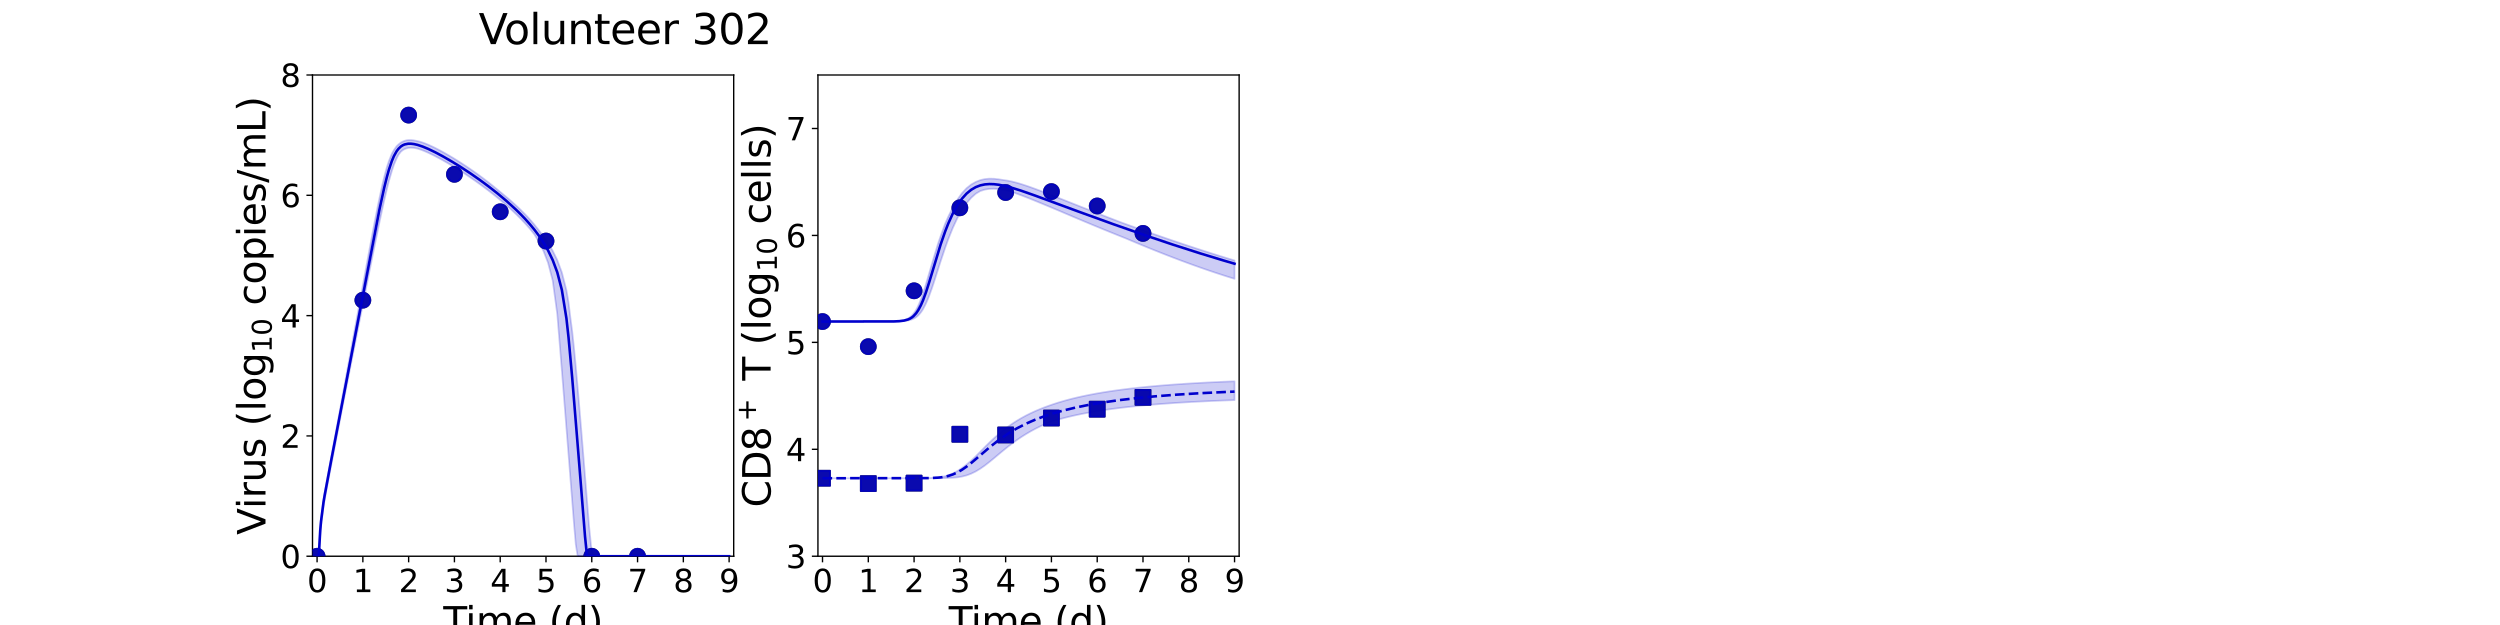 <?xml version="1.0" encoding="utf-8" standalone="no"?>
<!DOCTYPE svg PUBLIC "-//W3C//DTD SVG 1.1//EN"
  "http://www.w3.org/Graphics/SVG/1.1/DTD/svg11.dtd">
<svg xmlns:xlink="http://www.w3.org/1999/xlink" width="1440pt" height="360pt" viewBox="0 0 1440 360" xmlns="http://www.w3.org/2000/svg" version="1.1">
 <defs>
  <style type="text/css">*{stroke-linejoin: round; stroke-linecap: butt}</style>
 </defs>
 <g id="figure_1">
  <g id="patch_1">
   <path d="M 0 360 
L 1440 360 
L 1440 0 
L 0 0 
z
" style="fill: #ffffff"/>
  </g>
  <g id="axes_1">
   <g id="patch_2">
    <path d="M 180 320.4 
L 422.609 320.4 
L 422.609 43.2 
L 180 43.2 
z
" style="fill: #ffffff"/>
   </g>
   <g id="matplotlib.axis_1">
    <g id="xtick_1">
     <g id="line2d_1">
      <defs>
       <path id="m12f0b0784e" d="M 0 0 
L 0 3.5 
" style="stroke: #000000; stroke-width: 0.8"/>
      </defs>
      <g>
       <use xlink:href="#m12f0b0784e" x="182.637" y="320.4" style="stroke: #000000; stroke-width: 0.8"/>
      </g>
     </g>
     <g id="text_1">
      <!-- 0 -->
      <g transform="translate(176.911 341.077) scale(0.18 -0.18)">
       <defs>
        <path id="DejaVuSans-30" d="M 2034 4250 
Q 1547 4250 1301 3770 
Q 1056 3291 1056 2328 
Q 1056 1369 1301 889 
Q 1547 409 2034 409 
Q 2525 409 2770 889 
Q 3016 1369 3016 2328 
Q 3016 3291 2770 3770 
Q 2525 4250 2034 4250 
z
M 2034 4750 
Q 2819 4750 3233 4129 
Q 3647 3509 3647 2328 
Q 3647 1150 3233 529 
Q 2819 -91 2034 -91 
Q 1250 -91 836 529 
Q 422 1150 422 2328 
Q 422 3509 836 4129 
Q 1250 4750 2034 4750 
z
" transform="scale(0.016)"/>
       </defs>
       <use xlink:href="#DejaVuSans-30"/>
      </g>
     </g>
    </g>
    <g id="xtick_2">
     <g id="line2d_2">
      <g>
       <use xlink:href="#m12f0b0784e" x="209.008" y="320.4" style="stroke: #000000; stroke-width: 0.8"/>
      </g>
     </g>
     <g id="text_2">
      <!-- 1 -->
      <g transform="translate(203.281 341.077) scale(0.18 -0.18)">
       <defs>
        <path id="DejaVuSans-31" d="M 794 531 
L 1825 531 
L 1825 4091 
L 703 3866 
L 703 4441 
L 1819 4666 
L 2450 4666 
L 2450 531 
L 3481 531 
L 3481 0 
L 794 0 
L 794 531 
z
" transform="scale(0.016)"/>
       </defs>
       <use xlink:href="#DejaVuSans-31"/>
      </g>
     </g>
    </g>
    <g id="xtick_3">
     <g id="line2d_3">
      <g>
       <use xlink:href="#m12f0b0784e" x="235.378" y="320.4" style="stroke: #000000; stroke-width: 0.8"/>
      </g>
     </g>
     <g id="text_3">
      <!-- 2 -->
      <g transform="translate(229.652 341.077) scale(0.18 -0.18)">
       <defs>
        <path id="DejaVuSans-32" d="M 1228 531 
L 3431 531 
L 3431 0 
L 469 0 
L 469 531 
Q 828 903 1448 1529 
Q 2069 2156 2228 2338 
Q 2531 2678 2651 2914 
Q 2772 3150 2772 3378 
Q 2772 3750 2511 3984 
Q 2250 4219 1831 4219 
Q 1534 4219 1204 4116 
Q 875 4013 500 3803 
L 500 4441 
Q 881 4594 1212 4672 
Q 1544 4750 1819 4750 
Q 2544 4750 2975 4387 
Q 3406 4025 3406 3419 
Q 3406 3131 3298 2873 
Q 3191 2616 2906 2266 
Q 2828 2175 2409 1742 
Q 1991 1309 1228 531 
z
" transform="scale(0.016)"/>
       </defs>
       <use xlink:href="#DejaVuSans-32"/>
      </g>
     </g>
    </g>
    <g id="xtick_4">
     <g id="line2d_4">
      <g>
       <use xlink:href="#m12f0b0784e" x="261.749" y="320.4" style="stroke: #000000; stroke-width: 0.8"/>
      </g>
     </g>
     <g id="text_4">
      <!-- 3 -->
      <g transform="translate(256.022 341.077) scale(0.18 -0.18)">
       <defs>
        <path id="DejaVuSans-33" d="M 2597 2516 
Q 3050 2419 3304 2112 
Q 3559 1806 3559 1356 
Q 3559 666 3084 287 
Q 2609 -91 1734 -91 
Q 1441 -91 1130 -33 
Q 819 25 488 141 
L 488 750 
Q 750 597 1062 519 
Q 1375 441 1716 441 
Q 2309 441 2620 675 
Q 2931 909 2931 1356 
Q 2931 1769 2642 2001 
Q 2353 2234 1838 2234 
L 1294 2234 
L 1294 2753 
L 1863 2753 
Q 2328 2753 2575 2939 
Q 2822 3125 2822 3475 
Q 2822 3834 2567 4026 
Q 2313 4219 1838 4219 
Q 1578 4219 1281 4162 
Q 984 4106 628 3988 
L 628 4550 
Q 988 4650 1302 4700 
Q 1616 4750 1894 4750 
Q 2613 4750 3031 4423 
Q 3450 4097 3450 3541 
Q 3450 3153 3228 2886 
Q 3006 2619 2597 2516 
z
" transform="scale(0.016)"/>
       </defs>
       <use xlink:href="#DejaVuSans-33"/>
      </g>
     </g>
    </g>
    <g id="xtick_5">
     <g id="line2d_5">
      <g>
       <use xlink:href="#m12f0b0784e" x="288.119" y="320.4" style="stroke: #000000; stroke-width: 0.8"/>
      </g>
     </g>
     <g id="text_5">
      <!-- 4 -->
      <g transform="translate(282.393 341.077) scale(0.18 -0.18)">
       <defs>
        <path id="DejaVuSans-34" d="M 2419 4116 
L 825 1625 
L 2419 1625 
L 2419 4116 
z
M 2253 4666 
L 3047 4666 
L 3047 1625 
L 3713 1625 
L 3713 1100 
L 3047 1100 
L 3047 0 
L 2419 0 
L 2419 1100 
L 313 1100 
L 313 1709 
L 2253 4666 
z
" transform="scale(0.016)"/>
       </defs>
       <use xlink:href="#DejaVuSans-34"/>
      </g>
     </g>
    </g>
    <g id="xtick_6">
     <g id="line2d_6">
      <g>
       <use xlink:href="#m12f0b0784e" x="314.49" y="320.4" style="stroke: #000000; stroke-width: 0.8"/>
      </g>
     </g>
     <g id="text_6">
      <!-- 5 -->
      <g transform="translate(308.763 341.077) scale(0.18 -0.18)">
       <defs>
        <path id="DejaVuSans-35" d="M 691 4666 
L 3169 4666 
L 3169 4134 
L 1269 4134 
L 1269 2991 
Q 1406 3038 1543 3061 
Q 1681 3084 1819 3084 
Q 2600 3084 3056 2656 
Q 3513 2228 3513 1497 
Q 3513 744 3044 326 
Q 2575 -91 1722 -91 
Q 1428 -91 1123 -41 
Q 819 9 494 109 
L 494 744 
Q 775 591 1075 516 
Q 1375 441 1709 441 
Q 2250 441 2565 725 
Q 2881 1009 2881 1497 
Q 2881 1984 2565 2268 
Q 2250 2553 1709 2553 
Q 1456 2553 1204 2497 
Q 953 2441 691 2322 
L 691 4666 
z
" transform="scale(0.016)"/>
       </defs>
       <use xlink:href="#DejaVuSans-35"/>
      </g>
     </g>
    </g>
    <g id="xtick_7">
     <g id="line2d_7">
      <g>
       <use xlink:href="#m12f0b0784e" x="340.86" y="320.4" style="stroke: #000000; stroke-width: 0.8"/>
      </g>
     </g>
     <g id="text_7">
      <!-- 6 -->
      <g transform="translate(335.134 341.077) scale(0.18 -0.18)">
       <defs>
        <path id="DejaVuSans-36" d="M 2113 2584 
Q 1688 2584 1439 2293 
Q 1191 2003 1191 1497 
Q 1191 994 1439 701 
Q 1688 409 2113 409 
Q 2538 409 2786 701 
Q 3034 994 3034 1497 
Q 3034 2003 2786 2293 
Q 2538 2584 2113 2584 
z
M 3366 4563 
L 3366 3988 
Q 3128 4100 2886 4159 
Q 2644 4219 2406 4219 
Q 1781 4219 1451 3797 
Q 1122 3375 1075 2522 
Q 1259 2794 1537 2939 
Q 1816 3084 2150 3084 
Q 2853 3084 3261 2657 
Q 3669 2231 3669 1497 
Q 3669 778 3244 343 
Q 2819 -91 2113 -91 
Q 1303 -91 875 529 
Q 447 1150 447 2328 
Q 447 3434 972 4092 
Q 1497 4750 2381 4750 
Q 2619 4750 2861 4703 
Q 3103 4656 3366 4563 
z
" transform="scale(0.016)"/>
       </defs>
       <use xlink:href="#DejaVuSans-36"/>
      </g>
     </g>
    </g>
    <g id="xtick_8">
     <g id="line2d_8">
      <g>
       <use xlink:href="#m12f0b0784e" x="367.231" y="320.4" style="stroke: #000000; stroke-width: 0.8"/>
      </g>
     </g>
     <g id="text_8">
      <!-- 7 -->
      <g transform="translate(361.504 341.077) scale(0.18 -0.18)">
       <defs>
        <path id="DejaVuSans-37" d="M 525 4666 
L 3525 4666 
L 3525 4397 
L 1831 0 
L 1172 0 
L 2766 4134 
L 525 4134 
L 525 4666 
z
" transform="scale(0.016)"/>
       </defs>
       <use xlink:href="#DejaVuSans-37"/>
      </g>
     </g>
    </g>
    <g id="xtick_9">
     <g id="line2d_9">
      <g>
       <use xlink:href="#m12f0b0784e" x="393.601" y="320.4" style="stroke: #000000; stroke-width: 0.8"/>
      </g>
     </g>
     <g id="text_9">
      <!-- 8 -->
      <g transform="translate(387.875 341.077) scale(0.18 -0.18)">
       <defs>
        <path id="DejaVuSans-38" d="M 2034 2216 
Q 1584 2216 1326 1975 
Q 1069 1734 1069 1313 
Q 1069 891 1326 650 
Q 1584 409 2034 409 
Q 2484 409 2743 651 
Q 3003 894 3003 1313 
Q 3003 1734 2745 1975 
Q 2488 2216 2034 2216 
z
M 1403 2484 
Q 997 2584 770 2862 
Q 544 3141 544 3541 
Q 544 4100 942 4425 
Q 1341 4750 2034 4750 
Q 2731 4750 3128 4425 
Q 3525 4100 3525 3541 
Q 3525 3141 3298 2862 
Q 3072 2584 2669 2484 
Q 3125 2378 3379 2068 
Q 3634 1759 3634 1313 
Q 3634 634 3220 271 
Q 2806 -91 2034 -91 
Q 1263 -91 848 271 
Q 434 634 434 1313 
Q 434 1759 690 2068 
Q 947 2378 1403 2484 
z
M 1172 3481 
Q 1172 3119 1398 2916 
Q 1625 2713 2034 2713 
Q 2441 2713 2670 2916 
Q 2900 3119 2900 3481 
Q 2900 3844 2670 4047 
Q 2441 4250 2034 4250 
Q 1625 4250 1398 4047 
Q 1172 3844 1172 3481 
z
" transform="scale(0.016)"/>
       </defs>
       <use xlink:href="#DejaVuSans-38"/>
      </g>
     </g>
    </g>
    <g id="xtick_10">
     <g id="line2d_10">
      <g>
       <use xlink:href="#m12f0b0784e" x="419.972" y="320.4" style="stroke: #000000; stroke-width: 0.8"/>
      </g>
     </g>
     <g id="text_10">
      <!-- 9 -->
      <g transform="translate(414.245 341.077) scale(0.18 -0.18)">
       <defs>
        <path id="DejaVuSans-39" d="M 703 97 
L 703 672 
Q 941 559 1184 500 
Q 1428 441 1663 441 
Q 2288 441 2617 861 
Q 2947 1281 2994 2138 
Q 2813 1869 2534 1725 
Q 2256 1581 1919 1581 
Q 1219 1581 811 2004 
Q 403 2428 403 3163 
Q 403 3881 828 4315 
Q 1253 4750 1959 4750 
Q 2769 4750 3195 4129 
Q 3622 3509 3622 2328 
Q 3622 1225 3098 567 
Q 2575 -91 1691 -91 
Q 1453 -91 1209 -44 
Q 966 3 703 97 
z
M 1959 2075 
Q 2384 2075 2632 2365 
Q 2881 2656 2881 3163 
Q 2881 3666 2632 3958 
Q 2384 4250 1959 4250 
Q 1534 4250 1286 3958 
Q 1038 3666 1038 3163 
Q 1038 2656 1286 2365 
Q 1534 2075 1959 2075 
z
" transform="scale(0.016)"/>
       </defs>
       <use xlink:href="#DejaVuSans-39"/>
      </g>
     </g>
    </g>
    <g id="text_11">
     <!-- Time (d) -->
     <g transform="translate(255.328 365.537) scale(0.22 -0.22)">
      <defs>
       <path id="DejaVuSans-54" d="M -19 4666 
L 3928 4666 
L 3928 4134 
L 2272 4134 
L 2272 0 
L 1638 0 
L 1638 4134 
L -19 4134 
L -19 4666 
z
" transform="scale(0.016)"/>
       <path id="DejaVuSans-69" d="M 603 3500 
L 1178 3500 
L 1178 0 
L 603 0 
L 603 3500 
z
M 603 4863 
L 1178 4863 
L 1178 4134 
L 603 4134 
L 603 4863 
z
" transform="scale(0.016)"/>
       <path id="DejaVuSans-6d" d="M 3328 2828 
Q 3544 3216 3844 3400 
Q 4144 3584 4550 3584 
Q 5097 3584 5394 3201 
Q 5691 2819 5691 2113 
L 5691 0 
L 5113 0 
L 5113 2094 
Q 5113 2597 4934 2840 
Q 4756 3084 4391 3084 
Q 3944 3084 3684 2787 
Q 3425 2491 3425 1978 
L 3425 0 
L 2847 0 
L 2847 2094 
Q 2847 2600 2669 2842 
Q 2491 3084 2119 3084 
Q 1678 3084 1418 2786 
Q 1159 2488 1159 1978 
L 1159 0 
L 581 0 
L 581 3500 
L 1159 3500 
L 1159 2956 
Q 1356 3278 1631 3431 
Q 1906 3584 2284 3584 
Q 2666 3584 2933 3390 
Q 3200 3197 3328 2828 
z
" transform="scale(0.016)"/>
       <path id="DejaVuSans-65" d="M 3597 1894 
L 3597 1613 
L 953 1613 
Q 991 1019 1311 708 
Q 1631 397 2203 397 
Q 2534 397 2845 478 
Q 3156 559 3463 722 
L 3463 178 
Q 3153 47 2828 -22 
Q 2503 -91 2169 -91 
Q 1331 -91 842 396 
Q 353 884 353 1716 
Q 353 2575 817 3079 
Q 1281 3584 2069 3584 
Q 2775 3584 3186 3129 
Q 3597 2675 3597 1894 
z
M 3022 2063 
Q 3016 2534 2758 2815 
Q 2500 3097 2075 3097 
Q 1594 3097 1305 2825 
Q 1016 2553 972 2059 
L 3022 2063 
z
" transform="scale(0.016)"/>
       <path id="DejaVuSans-20" transform="scale(0.016)"/>
       <path id="DejaVuSans-28" d="M 1984 4856 
Q 1566 4138 1362 3434 
Q 1159 2731 1159 2009 
Q 1159 1288 1364 580 
Q 1569 -128 1984 -844 
L 1484 -844 
Q 1016 -109 783 600 
Q 550 1309 550 2009 
Q 550 2706 781 3412 
Q 1013 4119 1484 4856 
L 1984 4856 
z
" transform="scale(0.016)"/>
       <path id="DejaVuSans-64" d="M 2906 2969 
L 2906 4863 
L 3481 4863 
L 3481 0 
L 2906 0 
L 2906 525 
Q 2725 213 2448 61 
Q 2172 -91 1784 -91 
Q 1150 -91 751 415 
Q 353 922 353 1747 
Q 353 2572 751 3078 
Q 1150 3584 1784 3584 
Q 2172 3584 2448 3432 
Q 2725 3281 2906 2969 
z
M 947 1747 
Q 947 1113 1208 752 
Q 1469 391 1925 391 
Q 2381 391 2643 752 
Q 2906 1113 2906 1747 
Q 2906 2381 2643 2742 
Q 2381 3103 1925 3103 
Q 1469 3103 1208 2742 
Q 947 2381 947 1747 
z
" transform="scale(0.016)"/>
       <path id="DejaVuSans-29" d="M 513 4856 
L 1013 4856 
Q 1481 4119 1714 3412 
Q 1947 2706 1947 2009 
Q 1947 1309 1714 600 
Q 1481 -109 1013 -844 
L 513 -844 
Q 928 -128 1133 580 
Q 1338 1288 1338 2009 
Q 1338 2731 1133 3434 
Q 928 4138 513 4856 
z
" transform="scale(0.016)"/>
      </defs>
      <use xlink:href="#DejaVuSans-54"/>
      <use xlink:href="#DejaVuSans-69" x="57.959"/>
      <use xlink:href="#DejaVuSans-6d" x="85.742"/>
      <use xlink:href="#DejaVuSans-65" x="183.154"/>
      <use xlink:href="#DejaVuSans-20" x="244.678"/>
      <use xlink:href="#DejaVuSans-28" x="276.465"/>
      <use xlink:href="#DejaVuSans-64" x="315.479"/>
      <use xlink:href="#DejaVuSans-29" x="378.955"/>
     </g>
    </g>
   </g>
   <g id="matplotlib.axis_2">
    <g id="ytick_1">
     <g id="line2d_11">
      <defs>
       <path id="m7652dbdea9" d="M 0 0 
L -3.5 0 
" style="stroke: #000000; stroke-width: 0.8"/>
      </defs>
      <g>
       <use xlink:href="#m7652dbdea9" x="180" y="320.4" style="stroke: #000000; stroke-width: 0.8"/>
      </g>
     </g>
     <g id="text_12">
      <!-- 0 -->
      <g transform="translate(161.548 327.239) scale(0.18 -0.18)">
       <use xlink:href="#DejaVuSans-30"/>
      </g>
     </g>
    </g>
    <g id="ytick_2">
     <g id="line2d_12">
      <g>
       <use xlink:href="#m7652dbdea9" x="180" y="251.1" style="stroke: #000000; stroke-width: 0.8"/>
      </g>
     </g>
     <g id="text_13">
      <!-- 2 -->
      <g transform="translate(161.548 257.939) scale(0.18 -0.18)">
       <use xlink:href="#DejaVuSans-32"/>
      </g>
     </g>
    </g>
    <g id="ytick_3">
     <g id="line2d_13">
      <g>
       <use xlink:href="#m7652dbdea9" x="180" y="181.8" style="stroke: #000000; stroke-width: 0.8"/>
      </g>
     </g>
     <g id="text_14">
      <!-- 4 -->
      <g transform="translate(161.548 188.639) scale(0.18 -0.18)">
       <use xlink:href="#DejaVuSans-34"/>
      </g>
     </g>
    </g>
    <g id="ytick_4">
     <g id="line2d_14">
      <g>
       <use xlink:href="#m7652dbdea9" x="180" y="112.5" style="stroke: #000000; stroke-width: 0.8"/>
      </g>
     </g>
     <g id="text_15">
      <!-- 6 -->
      <g transform="translate(161.548 119.339) scale(0.18 -0.18)">
       <use xlink:href="#DejaVuSans-36"/>
      </g>
     </g>
    </g>
    <g id="ytick_5">
     <g id="line2d_15">
      <g>
       <use xlink:href="#m7652dbdea9" x="180" y="43.2" style="stroke: #000000; stroke-width: 0.8"/>
      </g>
     </g>
     <g id="text_16">
      <!-- 8 -->
      <g transform="translate(161.548 50.039) scale(0.18 -0.18)">
       <use xlink:href="#DejaVuSans-38"/>
      </g>
     </g>
    </g>
    <g id="text_17">
     <!-- Virus (log$_{10}$ copies/mL) -->
     <g transform="translate(152.928 308.08) rotate(-90) scale(0.22 -0.22)">
      <defs>
       <path id="DejaVuSans-56" d="M 1831 0 
L 50 4666 
L 709 4666 
L 2188 738 
L 3669 4666 
L 4325 4666 
L 2547 0 
L 1831 0 
z
" transform="scale(0.016)"/>
       <path id="DejaVuSans-72" d="M 2631 2963 
Q 2534 3019 2420 3045 
Q 2306 3072 2169 3072 
Q 1681 3072 1420 2755 
Q 1159 2438 1159 1844 
L 1159 0 
L 581 0 
L 581 3500 
L 1159 3500 
L 1159 2956 
Q 1341 3275 1631 3429 
Q 1922 3584 2338 3584 
Q 2397 3584 2469 3576 
Q 2541 3569 2628 3553 
L 2631 2963 
z
" transform="scale(0.016)"/>
       <path id="DejaVuSans-75" d="M 544 1381 
L 544 3500 
L 1119 3500 
L 1119 1403 
Q 1119 906 1312 657 
Q 1506 409 1894 409 
Q 2359 409 2629 706 
Q 2900 1003 2900 1516 
L 2900 3500 
L 3475 3500 
L 3475 0 
L 2900 0 
L 2900 538 
Q 2691 219 2414 64 
Q 2138 -91 1772 -91 
Q 1169 -91 856 284 
Q 544 659 544 1381 
z
M 1991 3584 
L 1991 3584 
z
" transform="scale(0.016)"/>
       <path id="DejaVuSans-73" d="M 2834 3397 
L 2834 2853 
Q 2591 2978 2328 3040 
Q 2066 3103 1784 3103 
Q 1356 3103 1142 2972 
Q 928 2841 928 2578 
Q 928 2378 1081 2264 
Q 1234 2150 1697 2047 
L 1894 2003 
Q 2506 1872 2764 1633 
Q 3022 1394 3022 966 
Q 3022 478 2636 193 
Q 2250 -91 1575 -91 
Q 1294 -91 989 -36 
Q 684 19 347 128 
L 347 722 
Q 666 556 975 473 
Q 1284 391 1588 391 
Q 1994 391 2212 530 
Q 2431 669 2431 922 
Q 2431 1156 2273 1281 
Q 2116 1406 1581 1522 
L 1381 1569 
Q 847 1681 609 1914 
Q 372 2147 372 2553 
Q 372 3047 722 3315 
Q 1072 3584 1716 3584 
Q 2034 3584 2315 3537 
Q 2597 3491 2834 3397 
z
" transform="scale(0.016)"/>
       <path id="DejaVuSans-6c" d="M 603 4863 
L 1178 4863 
L 1178 0 
L 603 0 
L 603 4863 
z
" transform="scale(0.016)"/>
       <path id="DejaVuSans-6f" d="M 1959 3097 
Q 1497 3097 1228 2736 
Q 959 2375 959 1747 
Q 959 1119 1226 758 
Q 1494 397 1959 397 
Q 2419 397 2687 759 
Q 2956 1122 2956 1747 
Q 2956 2369 2687 2733 
Q 2419 3097 1959 3097 
z
M 1959 3584 
Q 2709 3584 3137 3096 
Q 3566 2609 3566 1747 
Q 3566 888 3137 398 
Q 2709 -91 1959 -91 
Q 1206 -91 779 398 
Q 353 888 353 1747 
Q 353 2609 779 3096 
Q 1206 3584 1959 3584 
z
" transform="scale(0.016)"/>
       <path id="DejaVuSans-67" d="M 2906 1791 
Q 2906 2416 2648 2759 
Q 2391 3103 1925 3103 
Q 1463 3103 1205 2759 
Q 947 2416 947 1791 
Q 947 1169 1205 825 
Q 1463 481 1925 481 
Q 2391 481 2648 825 
Q 2906 1169 2906 1791 
z
M 3481 434 
Q 3481 -459 3084 -895 
Q 2688 -1331 1869 -1331 
Q 1566 -1331 1297 -1286 
Q 1028 -1241 775 -1147 
L 775 -588 
Q 1028 -725 1275 -790 
Q 1522 -856 1778 -856 
Q 2344 -856 2625 -561 
Q 2906 -266 2906 331 
L 2906 616 
Q 2728 306 2450 153 
Q 2172 0 1784 0 
Q 1141 0 747 490 
Q 353 981 353 1791 
Q 353 2603 747 3093 
Q 1141 3584 1784 3584 
Q 2172 3584 2450 3431 
Q 2728 3278 2906 2969 
L 2906 3500 
L 3481 3500 
L 3481 434 
z
" transform="scale(0.016)"/>
       <path id="DejaVuSans-63" d="M 3122 3366 
L 3122 2828 
Q 2878 2963 2633 3030 
Q 2388 3097 2138 3097 
Q 1578 3097 1268 2742 
Q 959 2388 959 1747 
Q 959 1106 1268 751 
Q 1578 397 2138 397 
Q 2388 397 2633 464 
Q 2878 531 3122 666 
L 3122 134 
Q 2881 22 2623 -34 
Q 2366 -91 2075 -91 
Q 1284 -91 818 406 
Q 353 903 353 1747 
Q 353 2603 823 3093 
Q 1294 3584 2113 3584 
Q 2378 3584 2631 3529 
Q 2884 3475 3122 3366 
z
" transform="scale(0.016)"/>
       <path id="DejaVuSans-70" d="M 1159 525 
L 1159 -1331 
L 581 -1331 
L 581 3500 
L 1159 3500 
L 1159 2969 
Q 1341 3281 1617 3432 
Q 1894 3584 2278 3584 
Q 2916 3584 3314 3078 
Q 3713 2572 3713 1747 
Q 3713 922 3314 415 
Q 2916 -91 2278 -91 
Q 1894 -91 1617 61 
Q 1341 213 1159 525 
z
M 3116 1747 
Q 3116 2381 2855 2742 
Q 2594 3103 2138 3103 
Q 1681 3103 1420 2742 
Q 1159 2381 1159 1747 
Q 1159 1113 1420 752 
Q 1681 391 2138 391 
Q 2594 391 2855 752 
Q 3116 1113 3116 1747 
z
" transform="scale(0.016)"/>
       <path id="DejaVuSans-2f" d="M 1625 4666 
L 2156 4666 
L 531 -594 
L 0 -594 
L 1625 4666 
z
" transform="scale(0.016)"/>
       <path id="DejaVuSans-4c" d="M 628 4666 
L 1259 4666 
L 1259 531 
L 3531 531 
L 3531 0 
L 628 0 
L 628 4666 
z
" transform="scale(0.016)"/>
      </defs>
      <use xlink:href="#DejaVuSans-56" transform="translate(0 0.016)"/>
      <use xlink:href="#DejaVuSans-69" transform="translate(68.408 0.016)"/>
      <use xlink:href="#DejaVuSans-72" transform="translate(96.191 0.016)"/>
      <use xlink:href="#DejaVuSans-75" transform="translate(137.305 0.016)"/>
      <use xlink:href="#DejaVuSans-73" transform="translate(200.684 0.016)"/>
      <use xlink:href="#DejaVuSans-20" transform="translate(252.783 0.016)"/>
      <use xlink:href="#DejaVuSans-28" transform="translate(284.57 0.016)"/>
      <use xlink:href="#DejaVuSans-6c" transform="translate(323.584 0.016)"/>
      <use xlink:href="#DejaVuSans-6f" transform="translate(351.367 0.016)"/>
      <use xlink:href="#DejaVuSans-67" transform="translate(412.549 0.016)"/>
      <use xlink:href="#DejaVuSans-31" transform="translate(476.982 -16.391) scale(0.7)"/>
      <use xlink:href="#DejaVuSans-30" transform="translate(521.519 -16.391) scale(0.7)"/>
      <use xlink:href="#DejaVuSans-20" transform="translate(568.789 0.016)"/>
      <use xlink:href="#DejaVuSans-63" transform="translate(600.576 0.016)"/>
      <use xlink:href="#DejaVuSans-6f" transform="translate(655.557 0.016)"/>
      <use xlink:href="#DejaVuSans-70" transform="translate(716.738 0.016)"/>
      <use xlink:href="#DejaVuSans-69" transform="translate(780.215 0.016)"/>
      <use xlink:href="#DejaVuSans-65" transform="translate(807.998 0.016)"/>
      <use xlink:href="#DejaVuSans-73" transform="translate(869.521 0.016)"/>
      <use xlink:href="#DejaVuSans-2f" transform="translate(921.621 0.016)"/>
      <use xlink:href="#DejaVuSans-6d" transform="translate(955.312 0.016)"/>
      <use xlink:href="#DejaVuSans-4c" transform="translate(1052.725 0.016)"/>
      <use xlink:href="#DejaVuSans-29" transform="translate(1108.438 0.016)"/>
     </g>
    </g>
   </g>
   <g id="patch_3">
    <path d="M 180 320.4 
L 180 43.2 
" style="fill: none; stroke: #000000; stroke-width: 0.8; stroke-linejoin: miter; stroke-linecap: square"/>
   </g>
   <g id="patch_4">
    <path d="M 422.609 320.4 
L 422.609 43.2 
" style="fill: none; stroke: #000000; stroke-width: 0.8; stroke-linejoin: miter; stroke-linecap: square"/>
   </g>
   <g id="patch_5">
    <path d="M 180 320.4 
L 422.609 320.4 
" style="fill: none; stroke: #000000; stroke-width: 0.8; stroke-linejoin: miter; stroke-linecap: square"/>
   </g>
   <g id="patch_6">
    <path d="M 180 43.2 
L 422.609 43.2 
" style="fill: none; stroke: #000000; stroke-width: 0.8; stroke-linejoin: miter; stroke-linecap: square"/>
   </g>
   <g id="PolyCollection_1">
    <defs>
     <path id="m339f273a53" d="M 182.637 -39.6 
L 182.637 -39.6 
L 182.637 -39.6 
L 182.641 -39.6 
L 182.675 -39.6 
L 182.846 -39.6 
L 182.955 -39.6 
L 183.364 -39.6 
L 183.608 -39.6 
L 184.442 -51.795 
L 184.921 -57.233 
L 186.334 -68.046 
L 186.966 -71.884 
L 188.365 -79.495 
L 189.112 -83.392 
L 190.546 -90.83 
L 191.378 -95.117 
L 192.81 -102.533 
L 193.709 -107.172 
L 195.142 -114.598 
L 196.093 -119.503 
L 197.52 -126.894 
L 198.508 -131.901 
L 199.927 -139.091 
L 200.941 -144.212 
L 202.488 -151.995 
L 203.484 -157 
L 204.851 -163.861 
L 205.884 -169.046 
L 207.371 -176.512 
L 208.401 -181.681 
L 209.795 -188.666 
L 210.851 -193.951 
L 212.354 -201.464 
L 213.404 -206.7 
L 214.826 -213.743 
L 215.904 -219.065 
L 217.448 -226.578 
L 218.537 -231.829 
L 220.218 -239.648 
L 221.313 -244.624 
L 222.846 -251.084 
L 223.993 -255.643 
L 225.674 -261.393 
L 226.87 -265.036 
L 228.418 -268.686 
L 229.57 -270.911 
L 230.904 -272.628 
L 231.98 -273.505 
L 233.074 -274.116 
L 234.169 -274.523 
L 235.038 -274.723 
L 235.882 -274.835 
L 236.593 -274.871 
L 237.247 -274.862 
L 237.822 -274.826 
L 238.397 -274.767 
L 238.873 -274.703 
L 239.313 -274.633 
L 239.752 -274.551 
L 240.111 -274.478 
L 240.516 -274.373 
L 241.728 -273.993 
L 242.25 -273.815 
L 243.479 -273.357 
L 244.146 -273.094 
L 245.714 -272.429 
L 246.657 -272.006 
L 249.26 -270.754 
L 250.663 -270.036 
L 253.3 -268.634 
L 255.06 -267.655 
L 257.697 -266.144 
L 260.334 -264.572 
L 262.971 -262.956 
L 265.608 -261.285 
L 268.245 -259.565 
L 270.882 -257.794 
L 273.519 -255.971 
L 276.156 -254.094 
L 278.793 -252.162 
L 281.43 -250.171 
L 284.068 -248.117 
L 286.705 -245.995 
L 289.342 -243.798 
L 291.979 -241.517 
L 294.616 -239.141 
L 297.253 -236.653 
L 299.89 -234.033 
L 302.527 -231.253 
L 305.164 -228.274 
L 307.801 -224.977 
L 310.438 -220.624 
L 313.075 -215.381 
L 315.712 -208.545 
L 318.349 -198.429 
L 320.986 -179.128 
L 323.623 -146.784 
L 326.26 -113.537 
L 327.475 -98.247 
L 328.521 -84.904 
L 329.567 -71.72 
L 330.613 -58.359 
L 331.66 -46.282 
L 332.706 -39.864 
L 333.752 -39.6 
L 334.798 -39.6 
L 335.844 -39.6 
L 336.962 -39.6 
L 338.138 -39.6 
L 339.34 -39.6 
L 340.591 -39.6 
L 341.876 -39.6 
L 343.396 -39.6 
L 345.244 -39.6 
L 347.493 -39.6 
L 350.126 -39.6 
L 352.76 -39.6 
L 355.397 -39.6 
L 358.034 -39.6 
L 360.671 -39.6 
L 363.308 -39.6 
L 365.945 -39.6 
L 368.582 -39.6 
L 371.219 -39.6 
L 373.856 -39.6 
L 376.493 -39.6 
L 379.13 -39.6 
L 381.767 -39.6 
L 384.404 -39.6 
L 387.041 -39.6 
L 389.678 -39.6 
L 392.315 -39.6 
L 394.952 -39.6 
L 397.59 -39.6 
L 400.227 -39.6 
L 402.864 -39.6 
L 405.501 -39.6 
L 408.138 -39.6 
L 410.775 -39.6 
L 413.412 -39.6 
L 416.049 -39.6 
L 418.686 -39.6 
L 419.972 -39.6 
L 419.972 -39.6 
L 419.972 -39.6 
L 418.686 -39.6 
L 416.049 -39.6 
L 413.412 -39.6 
L 410.775 -39.6 
L 408.138 -39.6 
L 405.501 -39.6 
L 402.864 -39.6 
L 400.227 -39.6 
L 397.59 -39.6 
L 394.952 -39.6 
L 392.315 -39.6 
L 389.678 -39.6 
L 387.041 -39.6 
L 384.404 -39.6 
L 381.767 -39.6 
L 379.13 -39.6 
L 376.493 -39.6 
L 373.856 -39.6 
L 371.219 -39.6 
L 368.582 -39.6 
L 365.945 -39.6 
L 363.308 -39.6 
L 360.671 -39.6 
L 358.034 -39.6 
L 355.397 -39.6 
L 352.76 -39.6 
L 350.126 -39.6 
L 347.493 -39.6 
L 345.244 -39.6 
L 343.396 -39.6 
L 341.876 -39.6 
L 340.591 -44.408 
L 339.34 -56.604 
L 338.138 -71.454 
L 336.962 -85.969 
L 335.844 -99.69 
L 334.798 -112.402 
L 333.752 -124.92 
L 332.706 -137.126 
L 331.66 -148.797 
L 330.613 -159.663 
L 329.567 -169.348 
L 328.521 -177.21 
L 327.475 -185.817 
L 326.26 -192.863 
L 323.623 -203.115 
L 320.986 -210.217 
L 318.349 -215.569 
L 315.712 -219.968 
L 313.075 -223.763 
L 310.438 -227.273 
L 307.801 -230.621 
L 305.164 -233.673 
L 302.527 -236.498 
L 299.89 -239.142 
L 297.253 -241.64 
L 294.616 -244.015 
L 291.979 -246.286 
L 289.342 -248.466 
L 286.705 -250.643 
L 284.068 -252.813 
L 281.43 -254.908 
L 278.793 -256.934 
L 276.156 -258.895 
L 273.519 -260.795 
L 270.882 -262.635 
L 268.245 -264.417 
L 265.608 -266.142 
L 262.971 -267.811 
L 260.334 -269.423 
L 257.697 -270.976 
L 255.06 -272.468 
L 253.3 -273.422 
L 250.663 -274.789 
L 249.26 -275.471 
L 246.657 -276.663 
L 245.714 -277.051 
L 244.146 -277.659 
L 243.479 -277.894 
L 242.25 -278.288 
L 241.728 -278.437 
L 240.516 -278.744 
L 240.111 -278.828 
L 239.752 -278.894 
L 239.313 -278.973 
L 238.873 -279.065 
L 238.397 -279.152 
L 237.822 -279.241 
L 237.247 -279.309 
L 236.593 -279.359 
L 235.882 -279.371 
L 235.038 -279.327 
L 234.169 -279.201 
L 233.074 -278.912 
L 231.98 -278.456 
L 230.904 -277.899 
L 229.57 -276.861 
L 228.418 -275.754 
L 226.87 -273.561 
L 225.674 -271.415 
L 223.993 -267.178 
L 222.846 -263.749 
L 221.313 -258.039 
L 220.218 -253.533 
L 218.537 -245.765 
L 217.448 -240.486 
L 215.904 -232.62 
L 214.826 -226.999 
L 213.404 -219.451 
L 212.354 -213.825 
L 210.851 -205.7 
L 209.795 -199.97 
L 208.401 -192.388 
L 207.371 -186.778 
L 205.884 -178.664 
L 204.851 -173.026 
L 203.484 -165.582 
L 202.488 -160.159 
L 200.941 -151.712 
L 199.927 -146.19 
L 198.508 -138.453 
L 197.52 -133.106 
L 196.093 -125.361 
L 195.142 -120.22 
L 193.709 -112.439 
L 192.81 -107.577 
L 191.378 -99.854 
L 190.546 -95.427 
L 189.112 -87.755 
L 188.365 -83.753 
L 186.966 -76.05 
L 186.334 -72.189 
L 184.921 -61.243 
L 184.442 -55.762 
L 183.608 -40.564 
L 183.364 -39.602 
L 182.955 -39.6 
L 182.846 -39.6 
L 182.675 -39.6 
L 182.641 -39.6 
L 182.637 -39.6 
L 182.637 -39.6 
z
" style="stroke: #0000cd; stroke-opacity: 0.2"/>
    </defs>
    <g clip-path="url(#p8ca8e7fea8)">
     <use xlink:href="#m339f273a53" x="0" y="360" style="fill: #0000cd; fill-opacity: 0.2; stroke: #0000cd; stroke-opacity: 0.2"/>
    </g>
   </g>
   <g id="PathCollection_1">
    <defs>
     <path id="m6699d7d4d7" d="M 0 4.33 
C 1.148 4.33 2.25 3.874 3.062 3.062 
C 3.874 2.25 4.33 1.148 4.33 0 
C 4.33 -1.148 3.874 -2.25 3.062 -3.062 
C 2.25 -3.874 1.148 -4.33 0 -4.33 
C -1.148 -4.33 -2.25 -3.874 -3.062 -3.062 
C -3.874 -2.25 -4.33 -1.148 -4.33 0 
C -4.33 1.148 -3.874 2.25 -3.062 3.062 
C -2.25 3.874 -1.148 4.33 0 4.33 
z
" style="stroke: #000000; stroke-opacity: 0.8"/>
    </defs>
    <g clip-path="url(#p8ca8e7fea8)">
     <use xlink:href="#m6699d7d4d7" x="182.637" y="320.4" style="fill-opacity: 0.8; stroke: #000000; stroke-opacity: 0.8"/>
     <use xlink:href="#m6699d7d4d7" x="209.008" y="172.91" style="fill-opacity: 0.8; stroke: #000000; stroke-opacity: 0.8"/>
     <use xlink:href="#m6699d7d4d7" x="235.378" y="66.301" style="fill-opacity: 0.8; stroke: #000000; stroke-opacity: 0.8"/>
     <use xlink:href="#m6699d7d4d7" x="261.749" y="100.407" style="fill-opacity: 0.8; stroke: #000000; stroke-opacity: 0.8"/>
     <use xlink:href="#m6699d7d4d7" x="288.119" y="121.986" style="fill-opacity: 0.8; stroke: #000000; stroke-opacity: 0.8"/>
     <use xlink:href="#m6699d7d4d7" x="314.49" y="138.842" style="fill-opacity: 0.8; stroke: #000000; stroke-opacity: 0.8"/>
     <use xlink:href="#m6699d7d4d7" x="340.86" y="320.4" style="fill-opacity: 0.8; stroke: #000000; stroke-opacity: 0.8"/>
     <use xlink:href="#m6699d7d4d7" x="367.231" y="320.4" style="fill-opacity: 0.8; stroke: #000000; stroke-opacity: 0.8"/>
    </g>
   </g>
   <g id="PathCollection_2">
    <defs>
     <path id="m6cd90d63b4" d="M 0 4.33 
C 1.148 4.33 2.25 3.874 3.062 3.062 
C 3.874 2.25 4.33 1.148 4.33 0 
C 4.33 -1.148 3.874 -2.25 3.062 -3.062 
C 2.25 -3.874 1.148 -4.33 0 -4.33 
C -1.148 -4.33 -2.25 -3.874 -3.062 -3.062 
C -3.874 -2.25 -4.33 -1.148 -4.33 0 
C -4.33 1.148 -3.874 2.25 -3.062 3.062 
C -2.25 3.874 -1.148 4.33 0 4.33 
z
" style="stroke: #0000cd; stroke-opacity: 0.8"/>
    </defs>
    <g clip-path="url(#p8ca8e7fea8)">
     <use xlink:href="#m6cd90d63b4" x="182.637" y="320.4" style="fill: #0000cd; fill-opacity: 0.8; stroke: #0000cd; stroke-opacity: 0.8"/>
     <use xlink:href="#m6cd90d63b4" x="209.008" y="172.91" style="fill: #0000cd; fill-opacity: 0.8; stroke: #0000cd; stroke-opacity: 0.8"/>
     <use xlink:href="#m6cd90d63b4" x="235.378" y="66.301" style="fill: #0000cd; fill-opacity: 0.8; stroke: #0000cd; stroke-opacity: 0.8"/>
     <use xlink:href="#m6cd90d63b4" x="261.749" y="100.407" style="fill: #0000cd; fill-opacity: 0.8; stroke: #0000cd; stroke-opacity: 0.8"/>
     <use xlink:href="#m6cd90d63b4" x="288.119" y="121.986" style="fill: #0000cd; fill-opacity: 0.8; stroke: #0000cd; stroke-opacity: 0.8"/>
     <use xlink:href="#m6cd90d63b4" x="314.49" y="138.842" style="fill: #0000cd; fill-opacity: 0.8; stroke: #0000cd; stroke-opacity: 0.8"/>
     <use xlink:href="#m6cd90d63b4" x="340.86" y="320.4" style="fill: #0000cd; fill-opacity: 0.8; stroke: #0000cd; stroke-opacity: 0.8"/>
     <use xlink:href="#m6cd90d63b4" x="367.231" y="320.4" style="fill: #0000cd; fill-opacity: 0.8; stroke: #0000cd; stroke-opacity: 0.8"/>
    </g>
   </g>
   <g id="line2d_16">
    <path d="M 182.637 320.4 
L 183.608 320.4 
L 184.442 305.65 
L 184.921 300.231 
L 186.334 289.318 
L 186.966 285.53 
L 190.546 266.359 
L 218.537 120.798 
L 221.313 108.097 
L 222.846 101.916 
L 223.993 97.825 
L 225.674 92.801 
L 226.87 89.958 
L 228.418 87.155 
L 229.57 85.634 
L 230.904 84.374 
L 231.98 83.675 
L 233.074 83.197 
L 235.038 82.785 
L 236.593 82.759 
L 238.397 82.97 
L 240.516 83.457 
L 243.479 84.442 
L 246.657 85.767 
L 250.663 87.698 
L 255.06 90.045 
L 260.334 93.091 
L 265.608 96.351 
L 270.882 99.816 
L 276.156 103.49 
L 281.43 107.387 
L 286.705 111.534 
L 291.979 115.978 
L 297.253 120.802 
L 299.89 123.399 
L 302.527 126.152 
L 305.164 129.098 
L 307.801 132.288 
L 310.438 135.797 
L 313.075 139.737 
L 315.712 144.292 
L 318.349 149.788 
L 320.986 156.864 
L 323.623 166.963 
L 326.26 183.392 
L 327.475 194.397 
L 329.567 217.404 
L 333.752 268.754 
L 336.962 308.91 
L 338.138 320.4 
L 419.972 320.4 
L 419.972 320.4 
" clip-path="url(#p8ca8e7fea8)" style="fill: none; stroke: #0000cd; stroke-width: 1.5; stroke-linecap: square"/>
   </g>
  </g>
  <g id="axes_2">
   <g id="patch_7">
    <path d="M 471.13 320.4 
L 713.739 320.4 
L 713.739 43.2 
L 471.13 43.2 
z
" style="fill: #ffffff"/>
   </g>
   <g id="matplotlib.axis_3">
    <g id="xtick_11">
     <g id="line2d_17">
      <g>
       <use xlink:href="#m12f0b0784e" x="473.767" y="320.4" style="stroke: #000000; stroke-width: 0.8"/>
      </g>
     </g>
     <g id="text_18">
      <!-- 0 -->
      <g transform="translate(468.041 341.077) scale(0.18 -0.18)">
       <use xlink:href="#DejaVuSans-30"/>
      </g>
     </g>
    </g>
    <g id="xtick_12">
     <g id="line2d_18">
      <g>
       <use xlink:href="#m12f0b0784e" x="500.138" y="320.4" style="stroke: #000000; stroke-width: 0.8"/>
      </g>
     </g>
     <g id="text_19">
      <!-- 1 -->
      <g transform="translate(494.412 341.077) scale(0.18 -0.18)">
       <use xlink:href="#DejaVuSans-31"/>
      </g>
     </g>
    </g>
    <g id="xtick_13">
     <g id="line2d_19">
      <g>
       <use xlink:href="#m12f0b0784e" x="526.509" y="320.4" style="stroke: #000000; stroke-width: 0.8"/>
      </g>
     </g>
     <g id="text_20">
      <!-- 2 -->
      <g transform="translate(520.782 341.077) scale(0.18 -0.18)">
       <use xlink:href="#DejaVuSans-32"/>
      </g>
     </g>
    </g>
    <g id="xtick_14">
     <g id="line2d_20">
      <g>
       <use xlink:href="#m12f0b0784e" x="552.879" y="320.4" style="stroke: #000000; stroke-width: 0.8"/>
      </g>
     </g>
     <g id="text_21">
      <!-- 3 -->
      <g transform="translate(547.153 341.077) scale(0.18 -0.18)">
       <use xlink:href="#DejaVuSans-33"/>
      </g>
     </g>
    </g>
    <g id="xtick_15">
     <g id="line2d_21">
      <g>
       <use xlink:href="#m12f0b0784e" x="579.25" y="320.4" style="stroke: #000000; stroke-width: 0.8"/>
      </g>
     </g>
     <g id="text_22">
      <!-- 4 -->
      <g transform="translate(573.523 341.077) scale(0.18 -0.18)">
       <use xlink:href="#DejaVuSans-34"/>
      </g>
     </g>
    </g>
    <g id="xtick_16">
     <g id="line2d_22">
      <g>
       <use xlink:href="#m12f0b0784e" x="605.62" y="320.4" style="stroke: #000000; stroke-width: 0.8"/>
      </g>
     </g>
     <g id="text_23">
      <!-- 5 -->
      <g transform="translate(599.894 341.077) scale(0.18 -0.18)">
       <use xlink:href="#DejaVuSans-35"/>
      </g>
     </g>
    </g>
    <g id="xtick_17">
     <g id="line2d_23">
      <g>
       <use xlink:href="#m12f0b0784e" x="631.991" y="320.4" style="stroke: #000000; stroke-width: 0.8"/>
      </g>
     </g>
     <g id="text_24">
      <!-- 6 -->
      <g transform="translate(626.264 341.077) scale(0.18 -0.18)">
       <use xlink:href="#DejaVuSans-36"/>
      </g>
     </g>
    </g>
    <g id="xtick_18">
     <g id="line2d_24">
      <g>
       <use xlink:href="#m12f0b0784e" x="658.361" y="320.4" style="stroke: #000000; stroke-width: 0.8"/>
      </g>
     </g>
     <g id="text_25">
      <!-- 7 -->
      <g transform="translate(652.635 341.077) scale(0.18 -0.18)">
       <use xlink:href="#DejaVuSans-37"/>
      </g>
     </g>
    </g>
    <g id="xtick_19">
     <g id="line2d_25">
      <g>
       <use xlink:href="#m12f0b0784e" x="684.732" y="320.4" style="stroke: #000000; stroke-width: 0.8"/>
      </g>
     </g>
     <g id="text_26">
      <!-- 8 -->
      <g transform="translate(679.005 341.077) scale(0.18 -0.18)">
       <use xlink:href="#DejaVuSans-38"/>
      </g>
     </g>
    </g>
    <g id="xtick_20">
     <g id="line2d_26">
      <g>
       <use xlink:href="#m12f0b0784e" x="711.102" y="320.4" style="stroke: #000000; stroke-width: 0.8"/>
      </g>
     </g>
     <g id="text_27">
      <!-- 9 -->
      <g transform="translate(705.376 341.077) scale(0.18 -0.18)">
       <use xlink:href="#DejaVuSans-39"/>
      </g>
     </g>
    </g>
    <g id="text_28">
     <!-- Time (d) -->
     <g transform="translate(546.458 365.537) scale(0.22 -0.22)">
      <use xlink:href="#DejaVuSans-54"/>
      <use xlink:href="#DejaVuSans-69" x="57.959"/>
      <use xlink:href="#DejaVuSans-6d" x="85.742"/>
      <use xlink:href="#DejaVuSans-65" x="183.154"/>
      <use xlink:href="#DejaVuSans-20" x="244.678"/>
      <use xlink:href="#DejaVuSans-28" x="276.465"/>
      <use xlink:href="#DejaVuSans-64" x="315.479"/>
      <use xlink:href="#DejaVuSans-29" x="378.955"/>
     </g>
    </g>
   </g>
   <g id="matplotlib.axis_4">
    <g id="ytick_6">
     <g id="line2d_27">
      <g>
       <use xlink:href="#m7652dbdea9" x="471.13" y="320.4" style="stroke: #000000; stroke-width: 0.8"/>
      </g>
     </g>
     <g id="text_29">
      <!-- 3 -->
      <g transform="translate(452.678 327.239) scale(0.18 -0.18)">
       <use xlink:href="#DejaVuSans-33"/>
      </g>
     </g>
    </g>
    <g id="ytick_7">
     <g id="line2d_28">
      <g>
       <use xlink:href="#m7652dbdea9" x="471.13" y="258.8" style="stroke: #000000; stroke-width: 0.8"/>
      </g>
     </g>
     <g id="text_30">
      <!-- 4 -->
      <g transform="translate(452.678 265.639) scale(0.18 -0.18)">
       <use xlink:href="#DejaVuSans-34"/>
      </g>
     </g>
    </g>
    <g id="ytick_8">
     <g id="line2d_29">
      <g>
       <use xlink:href="#m7652dbdea9" x="471.13" y="197.2" style="stroke: #000000; stroke-width: 0.8"/>
      </g>
     </g>
     <g id="text_31">
      <!-- 5 -->
      <g transform="translate(452.678 204.039) scale(0.18 -0.18)">
       <use xlink:href="#DejaVuSans-35"/>
      </g>
     </g>
    </g>
    <g id="ytick_9">
     <g id="line2d_30">
      <g>
       <use xlink:href="#m7652dbdea9" x="471.13" y="135.6" style="stroke: #000000; stroke-width: 0.8"/>
      </g>
     </g>
     <g id="text_32">
      <!-- 6 -->
      <g transform="translate(452.678 142.439) scale(0.18 -0.18)">
       <use xlink:href="#DejaVuSans-36"/>
      </g>
     </g>
    </g>
    <g id="ytick_10">
     <g id="line2d_31">
      <g>
       <use xlink:href="#m7652dbdea9" x="471.13" y="74" style="stroke: #000000; stroke-width: 0.8"/>
      </g>
     </g>
     <g id="text_33">
      <!-- 7 -->
      <g transform="translate(452.678 80.839) scale(0.18 -0.18)">
       <use xlink:href="#DejaVuSans-37"/>
      </g>
     </g>
    </g>
    <g id="text_34">
     <!-- CD8$^+$ T (log$_{10}$ cells) -->
     <g transform="translate(444.058 292.24) rotate(-90) scale(0.22 -0.22)">
      <defs>
       <path id="DejaVuSans-43" d="M 4122 4306 
L 4122 3641 
Q 3803 3938 3442 4084 
Q 3081 4231 2675 4231 
Q 1875 4231 1450 3742 
Q 1025 3253 1025 2328 
Q 1025 1406 1450 917 
Q 1875 428 2675 428 
Q 3081 428 3442 575 
Q 3803 722 4122 1019 
L 4122 359 
Q 3791 134 3420 21 
Q 3050 -91 2638 -91 
Q 1578 -91 968 557 
Q 359 1206 359 2328 
Q 359 3453 968 4101 
Q 1578 4750 2638 4750 
Q 3056 4750 3426 4639 
Q 3797 4528 4122 4306 
z
" transform="scale(0.016)"/>
       <path id="DejaVuSans-44" d="M 1259 4147 
L 1259 519 
L 2022 519 
Q 2988 519 3436 956 
Q 3884 1394 3884 2338 
Q 3884 3275 3436 3711 
Q 2988 4147 2022 4147 
L 1259 4147 
z
M 628 4666 
L 1925 4666 
Q 3281 4666 3915 4102 
Q 4550 3538 4550 2338 
Q 4550 1131 3912 565 
Q 3275 0 1925 0 
L 628 0 
L 628 4666 
z
" transform="scale(0.016)"/>
       <path id="DejaVuSans-2b" d="M 2944 4013 
L 2944 2272 
L 4684 2272 
L 4684 1741 
L 2944 1741 
L 2944 0 
L 2419 0 
L 2419 1741 
L 678 1741 
L 678 2272 
L 2419 2272 
L 2419 4013 
L 2944 4013 
z
" transform="scale(0.016)"/>
      </defs>
      <use xlink:href="#DejaVuSans-43" transform="translate(0 0.827)"/>
      <use xlink:href="#DejaVuSans-44" transform="translate(69.824 0.827)"/>
      <use xlink:href="#DejaVuSans-38" transform="translate(146.826 0.827)"/>
      <use xlink:href="#DejaVuSans-2b" transform="translate(225.044 39.108) scale(0.7)"/>
      <use xlink:href="#DejaVuSans-20" transform="translate(300.068 0.827)"/>
      <use xlink:href="#DejaVuSans-54" transform="translate(331.855 0.827)"/>
      <use xlink:href="#DejaVuSans-20" transform="translate(392.939 0.827)"/>
      <use xlink:href="#DejaVuSans-28" transform="translate(424.727 0.827)"/>
      <use xlink:href="#DejaVuSans-6c" transform="translate(463.74 0.827)"/>
      <use xlink:href="#DejaVuSans-6f" transform="translate(491.523 0.827)"/>
      <use xlink:href="#DejaVuSans-67" transform="translate(552.705 0.827)"/>
      <use xlink:href="#DejaVuSans-31" transform="translate(617.139 -15.58) scale(0.7)"/>
      <use xlink:href="#DejaVuSans-30" transform="translate(661.675 -15.58) scale(0.7)"/>
      <use xlink:href="#DejaVuSans-20" transform="translate(708.945 0.827)"/>
      <use xlink:href="#DejaVuSans-63" transform="translate(740.732 0.827)"/>
      <use xlink:href="#DejaVuSans-65" transform="translate(795.713 0.827)"/>
      <use xlink:href="#DejaVuSans-6c" transform="translate(857.236 0.827)"/>
      <use xlink:href="#DejaVuSans-6c" transform="translate(885.02 0.827)"/>
      <use xlink:href="#DejaVuSans-73" transform="translate(912.803 0.827)"/>
      <use xlink:href="#DejaVuSans-29" transform="translate(964.902 0.827)"/>
     </g>
    </g>
   </g>
   <g id="patch_8">
    <path d="M 471.13 320.4 
L 471.13 43.2 
" style="fill: none; stroke: #000000; stroke-width: 0.8; stroke-linejoin: miter; stroke-linecap: square"/>
   </g>
   <g id="patch_9">
    <path d="M 713.739 320.4 
L 713.739 43.2 
" style="fill: none; stroke: #000000; stroke-width: 0.8; stroke-linejoin: miter; stroke-linecap: square"/>
   </g>
   <g id="patch_10">
    <path d="M 471.13 320.4 
L 713.739 320.4 
" style="fill: none; stroke: #000000; stroke-width: 0.8; stroke-linejoin: miter; stroke-linecap: square"/>
   </g>
   <g id="patch_11">
    <path d="M 471.13 43.2 
L 713.739 43.2 
" style="fill: none; stroke: #000000; stroke-width: 0.8; stroke-linejoin: miter; stroke-linecap: square"/>
   </g>
   <g id="PolyCollection_2">
    <defs>
     <path id="m4bcfd2efa3" d="M 473.767 -174.788 
L 473.767 -174.788 
L 473.768 -174.788 
L 473.771 -174.788 
L 473.806 -174.788 
L 473.976 -174.788 
L 474.085 -174.788 
L 474.494 -174.788 
L 474.738 -174.788 
L 475.573 -174.788 
L 476.052 -174.788 
L 477.464 -174.788 
L 478.097 -174.788 
L 479.495 -174.788 
L 480.242 -174.788 
L 481.676 -174.788 
L 482.508 -174.788 
L 483.94 -174.788 
L 484.84 -174.788 
L 486.273 -174.788 
L 487.223 -174.788 
L 488.65 -174.788 
L 489.638 -174.788 
L 491.057 -174.788 
L 492.072 -174.788 
L 493.618 -174.788 
L 494.615 -174.788 
L 495.981 -174.788 
L 497.015 -174.788 
L 498.501 -174.788 
L 499.531 -174.788 
L 500.926 -174.788 
L 501.981 -174.788 
L 503.485 -174.788 
L 504.534 -174.788 
L 505.956 -174.789 
L 507.035 -174.79 
L 508.578 -174.792 
L 509.668 -174.794 
L 511.348 -174.798 
L 512.444 -174.803 
L 513.977 -174.815 
L 515.123 -174.828 
L 516.805 -174.861 
L 518 -174.898 
L 519.549 -174.975 
L 520.701 -175.064 
L 522.034 -175.22 
L 523.11 -175.404 
L 524.205 -175.667 
L 525.299 -176.027 
L 526.168 -176.396 
L 527.013 -176.856 
L 527.724 -177.322 
L 528.378 -177.837 
L 528.953 -178.369 
L 529.528 -178.969 
L 530.004 -179.528 
L 530.443 -180.088 
L 530.883 -180.7 
L 531.241 -181.236 
L 531.647 -181.886 
L 532.859 -184.159 
L 533.38 -185.233 
L 534.61 -188.094 
L 535.276 -189.785 
L 536.845 -194.166 
L 537.788 -196.953 
L 540.39 -205.096 
L 541.793 -209.454 
L 544.431 -217.304 
L 546.19 -222.202 
L 548.827 -228.749 
L 551.465 -234.388 
L 554.102 -239.107 
L 556.739 -242.961 
L 559.376 -246.03 
L 562.013 -248.401 
L 564.65 -249.968 
L 567.287 -250.793 
L 569.924 -251.209 
L 572.561 -251.29 
L 575.198 -251.101 
L 577.835 -250.699 
L 580.472 -250.1 
L 583.109 -249.324 
L 585.746 -248.414 
L 588.383 -247.443 
L 591.02 -246.428 
L 593.657 -245.382 
L 596.294 -244.314 
L 598.931 -243.232 
L 601.568 -242.141 
L 604.206 -241.044 
L 606.843 -239.946 
L 609.48 -238.842 
L 612.117 -237.717 
L 614.754 -236.594 
L 617.391 -235.474 
L 618.605 -234.959 
L 619.651 -234.516 
L 620.698 -234.075 
L 621.744 -233.634 
L 622.79 -233.193 
L 623.836 -232.754 
L 624.882 -232.315 
L 625.929 -231.877 
L 626.975 -231.441 
L 628.093 -230.975 
L 629.268 -230.486 
L 630.471 -229.987 
L 631.721 -229.47 
L 633.006 -228.94 
L 634.526 -228.315 
L 636.375 -227.558 
L 638.623 -226.642 
L 641.257 -225.576 
L 643.89 -224.517 
L 646.527 -223.464 
L 649.164 -222.395 
L 651.801 -221.279 
L 654.438 -220.172 
L 657.075 -219.076 
L 659.712 -217.99 
L 662.349 -216.914 
L 664.987 -215.85 
L 667.624 -214.798 
L 670.261 -213.757 
L 672.898 -212.729 
L 675.535 -211.712 
L 678.172 -210.709 
L 680.809 -209.719 
L 683.446 -208.742 
L 686.083 -207.779 
L 688.72 -206.831 
L 691.357 -205.896 
L 693.994 -204.976 
L 696.631 -204.071 
L 699.268 -203.181 
L 701.905 -202.307 
L 704.542 -201.448 
L 707.179 -200.605 
L 709.816 -199.778 
L 711.102 -199.378 
L 711.102 -209.971 
L 711.102 -209.971 
L 709.816 -210.36 
L 707.179 -211.163 
L 704.542 -211.975 
L 701.905 -212.795 
L 699.268 -213.623 
L 696.631 -214.459 
L 693.994 -215.302 
L 691.357 -216.153 
L 688.72 -217.012 
L 686.083 -217.878 
L 683.446 -218.75 
L 680.809 -219.63 
L 678.172 -220.517 
L 675.535 -221.41 
L 672.898 -222.309 
L 670.261 -223.214 
L 667.624 -224.126 
L 664.987 -225.043 
L 662.349 -225.967 
L 659.712 -226.895 
L 657.075 -227.829 
L 654.438 -228.769 
L 651.801 -229.713 
L 649.164 -230.662 
L 646.527 -231.617 
L 643.89 -232.617 
L 641.257 -233.628 
L 638.623 -234.643 
L 636.375 -235.514 
L 634.526 -236.232 
L 633.006 -236.824 
L 631.721 -237.325 
L 630.471 -237.814 
L 629.268 -238.285 
L 628.093 -238.746 
L 626.975 -239.186 
L 625.929 -239.597 
L 624.882 -240.009 
L 623.836 -240.422 
L 622.79 -240.835 
L 621.744 -241.248 
L 620.698 -241.662 
L 619.651 -242.076 
L 618.605 -242.49 
L 617.391 -242.971 
L 614.754 -244.017 
L 612.117 -245.063 
L 609.48 -246.107 
L 606.843 -247.147 
L 604.206 -248.181 
L 601.568 -249.204 
L 598.931 -250.212 
L 596.294 -251.199 
L 593.657 -252.154 
L 591.02 -253.067 
L 588.383 -253.924 
L 585.746 -254.705 
L 583.109 -255.387 
L 580.472 -255.941 
L 577.835 -256.333 
L 575.198 -256.743 
L 572.561 -257.042 
L 569.924 -257.105 
L 567.287 -256.869 
L 564.65 -256.262 
L 562.013 -255.2 
L 559.376 -253.706 
L 556.739 -251.596 
L 554.102 -248.746 
L 551.465 -245.041 
L 548.827 -240.492 
L 546.19 -235.174 
L 544.431 -231.177 
L 541.793 -223.986 
L 540.39 -219.91 
L 537.788 -211.375 
L 536.845 -208.192 
L 535.276 -202.812 
L 534.61 -200.555 
L 533.38 -196.394 
L 532.859 -194.7 
L 531.647 -191.005 
L 531.241 -189.785 
L 530.883 -188.785 
L 530.443 -187.637 
L 530.004 -186.524 
L 529.528 -185.328 
L 528.953 -184.039 
L 528.378 -182.86 
L 527.724 -181.646 
L 527.013 -180.491 
L 526.168 -179.316 
L 525.299 -178.32 
L 524.205 -177.34 
L 523.11 -176.604 
L 522.034 -176.067 
L 520.701 -175.603 
L 519.549 -175.339 
L 518 -175.111 
L 516.805 -174.996 
L 515.123 -174.905 
L 513.977 -174.863 
L 512.444 -174.832 
L 511.348 -174.817 
L 509.668 -174.804 
L 508.578 -174.798 
L 507.035 -174.794 
L 505.956 -174.792 
L 504.534 -174.79 
L 503.485 -174.789 
L 501.981 -174.788 
L 500.926 -174.788 
L 499.531 -174.788 
L 498.501 -174.788 
L 497.015 -174.788 
L 495.981 -174.788 
L 494.615 -174.788 
L 493.618 -174.788 
L 492.072 -174.788 
L 491.057 -174.788 
L 489.638 -174.788 
L 488.65 -174.788 
L 487.223 -174.788 
L 486.273 -174.788 
L 484.84 -174.788 
L 483.94 -174.788 
L 482.508 -174.788 
L 481.676 -174.788 
L 480.242 -174.788 
L 479.495 -174.788 
L 478.097 -174.788 
L 477.464 -174.788 
L 476.052 -174.788 
L 475.573 -174.788 
L 474.738 -174.788 
L 474.494 -174.788 
L 474.085 -174.788 
L 473.976 -174.788 
L 473.806 -174.788 
L 473.771 -174.788 
L 473.768 -174.788 
L 473.767 -174.788 
z
" style="stroke: #0000cd; stroke-opacity: 0.2"/>
    </defs>
    <g clip-path="url(#pa4ea9ea318)">
     <use xlink:href="#m4bcfd2efa3" x="0" y="360" style="fill: #0000cd; fill-opacity: 0.2; stroke: #0000cd; stroke-opacity: 0.2"/>
    </g>
   </g>
   <g id="PolyCollection_3">
    <defs>
     <path id="mbd32efa9f8" d="M 473.767 -84.537 
L 473.767 -84.537 
L 473.768 -84.537 
L 473.771 -84.537 
L 473.806 -84.537 
L 473.976 -84.537 
L 474.085 -84.537 
L 474.494 -84.537 
L 474.738 -84.537 
L 475.573 -84.537 
L 476.052 -84.537 
L 477.464 -84.537 
L 478.097 -84.537 
L 479.495 -84.537 
L 480.242 -84.537 
L 481.676 -84.537 
L 482.508 -84.537 
L 483.94 -84.537 
L 484.84 -84.537 
L 486.273 -84.537 
L 487.223 -84.537 
L 488.65 -84.537 
L 489.638 -84.537 
L 491.057 -84.537 
L 492.072 -84.537 
L 493.618 -84.537 
L 494.615 -84.537 
L 495.981 -84.537 
L 497.015 -84.537 
L 498.501 -84.537 
L 499.531 -84.537 
L 500.926 -84.537 
L 501.981 -84.537 
L 503.485 -84.537 
L 504.534 -84.537 
L 505.956 -84.537 
L 507.035 -84.537 
L 508.578 -84.537 
L 509.668 -84.537 
L 511.348 -84.537 
L 512.444 -84.537 
L 513.977 -84.537 
L 515.123 -84.537 
L 516.805 -84.537 
L 518 -84.537 
L 519.549 -84.537 
L 520.701 -84.537 
L 522.034 -84.537 
L 523.11 -84.537 
L 524.205 -84.537 
L 525.299 -84.537 
L 526.168 -84.537 
L 527.013 -84.537 
L 527.724 -84.537 
L 528.378 -84.537 
L 528.953 -84.537 
L 529.528 -84.537 
L 530.004 -84.537 
L 530.443 -84.537 
L 530.883 -84.537 
L 531.241 -84.537 
L 531.647 -84.537 
L 532.859 -84.538 
L 533.38 -84.538 
L 534.61 -84.539 
L 535.276 -84.54 
L 536.845 -84.542 
L 537.788 -84.544 
L 540.39 -84.556 
L 541.793 -84.567 
L 544.431 -84.606 
L 546.19 -84.657 
L 548.827 -84.795 
L 551.465 -85.057 
L 554.102 -85.49 
L 556.739 -86.165 
L 559.376 -87.146 
L 562.013 -88.437 
L 564.65 -90.026 
L 567.287 -91.877 
L 569.924 -93.923 
L 572.561 -96.087 
L 575.198 -98.295 
L 577.835 -100.484 
L 580.472 -102.608 
L 583.109 -104.637 
L 585.746 -106.551 
L 588.383 -108.342 
L 591.02 -110.008 
L 593.657 -111.553 
L 596.294 -112.982 
L 598.931 -114.304 
L 601.568 -115.527 
L 604.206 -116.659 
L 606.843 -117.536 
L 609.48 -118.309 
L 612.117 -119.03 
L 614.754 -119.704 
L 617.391 -120.333 
L 618.605 -120.609 
L 619.651 -120.839 
L 620.698 -121.065 
L 621.744 -121.284 
L 622.79 -121.499 
L 623.836 -121.707 
L 624.882 -121.911 
L 625.929 -122.109 
L 626.975 -122.303 
L 628.093 -122.504 
L 629.268 -122.711 
L 630.471 -122.917 
L 631.721 -123.125 
L 633.006 -123.332 
L 634.526 -123.571 
L 636.375 -123.849 
L 638.623 -124.173 
L 641.257 -124.533 
L 643.89 -124.873 
L 646.527 -125.195 
L 649.164 -125.5 
L 651.801 -125.788 
L 654.438 -126.062 
L 657.075 -126.321 
L 659.712 -126.565 
L 662.349 -126.798 
L 664.987 -127.019 
L 667.624 -127.229 
L 670.261 -127.429 
L 672.898 -127.618 
L 675.535 -127.798 
L 678.172 -127.97 
L 680.809 -128.133 
L 683.446 -128.288 
L 686.083 -128.435 
L 688.72 -128.576 
L 691.357 -128.71 
L 693.994 -128.837 
L 696.631 -128.959 
L 699.268 -129.074 
L 701.905 -129.185 
L 704.542 -129.29 
L 707.179 -129.39 
L 709.816 -129.486 
L 711.102 -129.531 
L 711.102 -140.376 
L 711.102 -140.376 
L 709.816 -140.325 
L 707.179 -140.219 
L 704.542 -140.108 
L 701.905 -139.992 
L 699.268 -139.87 
L 696.631 -139.742 
L 693.994 -139.608 
L 691.357 -139.467 
L 688.72 -139.32 
L 686.083 -139.165 
L 683.446 -139.003 
L 680.809 -138.832 
L 678.172 -138.653 
L 675.535 -138.465 
L 672.898 -138.268 
L 670.261 -138.06 
L 667.624 -137.841 
L 664.987 -137.612 
L 662.349 -137.37 
L 659.712 -137.115 
L 657.075 -136.846 
L 654.438 -136.563 
L 651.801 -136.265 
L 649.164 -135.952 
L 646.527 -135.619 
L 643.89 -135.266 
L 641.257 -134.896 
L 638.623 -134.502 
L 636.375 -134.15 
L 634.526 -133.845 
L 633.006 -133.586 
L 631.721 -133.359 
L 630.471 -133.133 
L 629.268 -132.909 
L 628.093 -132.683 
L 626.975 -132.463 
L 625.929 -132.251 
L 624.882 -132.034 
L 623.836 -131.811 
L 622.79 -131.584 
L 621.744 -131.35 
L 620.698 -131.111 
L 619.651 -130.864 
L 618.605 -130.612 
L 617.391 -130.31 
L 614.754 -129.623 
L 612.117 -128.88 
L 609.48 -128.089 
L 606.843 -127.238 
L 604.206 -126.323 
L 601.568 -125.354 
L 598.931 -124.32 
L 596.294 -123.201 
L 593.657 -121.987 
L 591.02 -120.669 
L 588.383 -119.234 
L 585.746 -117.672 
L 583.109 -115.971 
L 580.472 -114.12 
L 577.835 -112.11 
L 575.198 -109.938 
L 572.561 -107.606 
L 569.924 -105.125 
L 567.287 -102.523 
L 564.65 -99.848 
L 562.013 -97.167 
L 559.376 -94.665 
L 556.739 -92.436 
L 554.102 -90.417 
L 551.465 -88.685 
L 548.827 -87.278 
L 546.19 -86.254 
L 544.431 -85.721 
L 541.793 -85.207 
L 540.39 -84.992 
L 537.788 -84.776 
L 536.845 -84.714 
L 535.276 -84.645 
L 534.61 -84.628 
L 533.38 -84.596 
L 532.859 -84.587 
L 531.647 -84.571 
L 531.241 -84.566 
L 530.883 -84.562 
L 530.443 -84.559 
L 530.004 -84.556 
L 529.528 -84.553 
L 528.953 -84.55 
L 528.378 -84.547 
L 527.724 -84.545 
L 527.013 -84.543 
L 526.168 -84.541 
L 525.299 -84.54 
L 524.205 -84.539 
L 523.11 -84.538 
L 522.034 -84.538 
L 520.701 -84.537 
L 519.549 -84.537 
L 518 -84.537 
L 516.805 -84.537 
L 515.123 -84.537 
L 513.977 -84.537 
L 512.444 -84.537 
L 511.348 -84.537 
L 509.668 -84.537 
L 508.578 -84.537 
L 507.035 -84.537 
L 505.956 -84.537 
L 504.534 -84.537 
L 503.485 -84.537 
L 501.981 -84.537 
L 500.926 -84.537 
L 499.531 -84.537 
L 498.501 -84.537 
L 497.015 -84.537 
L 495.981 -84.537 
L 494.615 -84.537 
L 493.618 -84.537 
L 492.072 -84.537 
L 491.057 -84.537 
L 489.638 -84.537 
L 488.65 -84.537 
L 487.223 -84.537 
L 486.273 -84.537 
L 484.84 -84.537 
L 483.94 -84.537 
L 482.508 -84.537 
L 481.676 -84.537 
L 480.242 -84.537 
L 479.495 -84.537 
L 478.097 -84.537 
L 477.464 -84.537 
L 476.052 -84.537 
L 475.573 -84.537 
L 474.738 -84.537 
L 474.494 -84.537 
L 474.085 -84.537 
L 473.976 -84.537 
L 473.806 -84.537 
L 473.771 -84.537 
L 473.768 -84.537 
L 473.767 -84.537 
z
" style="stroke: #0000cd; stroke-opacity: 0.2"/>
    </defs>
    <g clip-path="url(#pa4ea9ea318)">
     <use xlink:href="#mbd32efa9f8" x="0" y="360" style="fill: #0000cd; fill-opacity: 0.2; stroke: #0000cd; stroke-opacity: 0.2"/>
    </g>
   </g>
   <g id="PathCollection_3">
    <g clip-path="url(#pa4ea9ea318)">
     <use xlink:href="#m6699d7d4d7" x="473.767" y="185.212" style="fill-opacity: 0.8; stroke: #000000; stroke-opacity: 0.8"/>
     <use xlink:href="#m6699d7d4d7" x="500.138" y="199.676" style="fill-opacity: 0.8; stroke: #000000; stroke-opacity: 0.8"/>
     <use xlink:href="#m6699d7d4d7" x="526.509" y="167.503" style="fill-opacity: 0.8; stroke: #000000; stroke-opacity: 0.8"/>
     <use xlink:href="#m6699d7d4d7" x="552.879" y="119.698" style="fill-opacity: 0.8; stroke: #000000; stroke-opacity: 0.8"/>
     <use xlink:href="#m6699d7d4d7" x="579.25" y="110.895" style="fill-opacity: 0.8; stroke: #000000; stroke-opacity: 0.8"/>
     <use xlink:href="#m6699d7d4d7" x="605.62" y="110.359" style="fill-opacity: 0.8; stroke: #000000; stroke-opacity: 0.8"/>
     <use xlink:href="#m6699d7d4d7" x="631.991" y="118.635" style="fill-opacity: 0.8; stroke: #000000; stroke-opacity: 0.8"/>
     <use xlink:href="#m6699d7d4d7" x="658.361" y="134.438" style="fill-opacity: 0.8; stroke: #000000; stroke-opacity: 0.8"/>
    </g>
   </g>
   <g id="PathCollection_4">
    <defs>
     <path id="m7768dba0dd" d="M -4.33 4.33 
L 4.33 4.33 
L 4.33 -4.33 
L -4.33 -4.33 
z
" style="stroke: #000000; stroke-opacity: 0.8"/>
    </defs>
    <g clip-path="url(#pa4ea9ea318)">
     <use xlink:href="#m7768dba0dd" x="473.767" y="275.462" style="fill-opacity: 0.8; stroke: #000000; stroke-opacity: 0.8"/>
     <use xlink:href="#m7768dba0dd" x="500.138" y="278.555" style="fill-opacity: 0.8; stroke: #000000; stroke-opacity: 0.8"/>
     <use xlink:href="#m7768dba0dd" x="526.509" y="278.275" style="fill-opacity: 0.8; stroke: #000000; stroke-opacity: 0.8"/>
     <use xlink:href="#m7768dba0dd" x="552.879" y="250.144" style="fill-opacity: 0.8; stroke: #000000; stroke-opacity: 0.8"/>
     <use xlink:href="#m7768dba0dd" x="579.25" y="250.538" style="fill-opacity: 0.8; stroke: #000000; stroke-opacity: 0.8"/>
     <use xlink:href="#m7768dba0dd" x="605.62" y="240.781" style="fill-opacity: 0.8; stroke: #000000; stroke-opacity: 0.8"/>
     <use xlink:href="#m7768dba0dd" x="631.991" y="235.697" style="fill-opacity: 0.8; stroke: #000000; stroke-opacity: 0.8"/>
     <use xlink:href="#m7768dba0dd" x="658.361" y="228.885" style="fill-opacity: 0.8; stroke: #000000; stroke-opacity: 0.8"/>
    </g>
   </g>
   <g id="PathCollection_5">
    <g clip-path="url(#pa4ea9ea318)">
     <use xlink:href="#m6cd90d63b4" x="473.767" y="185.212" style="fill: #0000cd; fill-opacity: 0.8; stroke: #0000cd; stroke-opacity: 0.8"/>
     <use xlink:href="#m6cd90d63b4" x="500.138" y="199.676" style="fill: #0000cd; fill-opacity: 0.8; stroke: #0000cd; stroke-opacity: 0.8"/>
     <use xlink:href="#m6cd90d63b4" x="526.509" y="167.503" style="fill: #0000cd; fill-opacity: 0.8; stroke: #0000cd; stroke-opacity: 0.8"/>
     <use xlink:href="#m6cd90d63b4" x="552.879" y="119.698" style="fill: #0000cd; fill-opacity: 0.8; stroke: #0000cd; stroke-opacity: 0.8"/>
     <use xlink:href="#m6cd90d63b4" x="579.25" y="110.895" style="fill: #0000cd; fill-opacity: 0.8; stroke: #0000cd; stroke-opacity: 0.8"/>
     <use xlink:href="#m6cd90d63b4" x="605.62" y="110.359" style="fill: #0000cd; fill-opacity: 0.8; stroke: #0000cd; stroke-opacity: 0.8"/>
     <use xlink:href="#m6cd90d63b4" x="631.991" y="118.635" style="fill: #0000cd; fill-opacity: 0.8; stroke: #0000cd; stroke-opacity: 0.8"/>
     <use xlink:href="#m6cd90d63b4" x="658.361" y="134.438" style="fill: #0000cd; fill-opacity: 0.8; stroke: #0000cd; stroke-opacity: 0.8"/>
    </g>
   </g>
   <g id="PathCollection_6">
    <defs>
     <path id="m329c46070c" d="M -4.33 4.33 
L 4.33 4.33 
L 4.33 -4.33 
L -4.33 -4.33 
z
" style="stroke: #0000cd; stroke-opacity: 0.8"/>
    </defs>
    <g clip-path="url(#pa4ea9ea318)">
     <use xlink:href="#m329c46070c" x="473.767" y="275.462" style="fill: #0000cd; fill-opacity: 0.8; stroke: #0000cd; stroke-opacity: 0.8"/>
     <use xlink:href="#m329c46070c" x="500.138" y="278.555" style="fill: #0000cd; fill-opacity: 0.8; stroke: #0000cd; stroke-opacity: 0.8"/>
     <use xlink:href="#m329c46070c" x="526.509" y="278.275" style="fill: #0000cd; fill-opacity: 0.8; stroke: #0000cd; stroke-opacity: 0.8"/>
     <use xlink:href="#m329c46070c" x="552.879" y="250.144" style="fill: #0000cd; fill-opacity: 0.8; stroke: #0000cd; stroke-opacity: 0.8"/>
     <use xlink:href="#m329c46070c" x="579.25" y="250.538" style="fill: #0000cd; fill-opacity: 0.8; stroke: #0000cd; stroke-opacity: 0.8"/>
     <use xlink:href="#m329c46070c" x="605.62" y="240.781" style="fill: #0000cd; fill-opacity: 0.8; stroke: #0000cd; stroke-opacity: 0.8"/>
     <use xlink:href="#m329c46070c" x="631.991" y="235.697" style="fill: #0000cd; fill-opacity: 0.8; stroke: #0000cd; stroke-opacity: 0.8"/>
     <use xlink:href="#m329c46070c" x="658.361" y="228.885" style="fill: #0000cd; fill-opacity: 0.8; stroke: #0000cd; stroke-opacity: 0.8"/>
    </g>
   </g>
   <g id="line2d_32">
    <path d="M 473.767 185.212 
L 515.123 185.131 
L 518 184.991 
L 520.701 184.66 
L 523.11 183.995 
L 524.205 183.493 
L 525.299 182.809 
L 526.168 182.106 
L 527.724 180.409 
L 528.953 178.601 
L 530.443 175.786 
L 531.647 173.006 
L 533.38 168.278 
L 535.276 162.361 
L 541.793 140.852 
L 544.431 133.257 
L 546.19 128.769 
L 548.827 122.963 
L 551.465 118.21 
L 554.102 114.425 
L 556.739 111.5 
L 559.376 109.323 
L 562.013 107.783 
L 564.65 106.778 
L 567.287 106.215 
L 569.924 106.012 
L 572.561 106.097 
L 575.198 106.409 
L 577.835 106.898 
L 583.109 108.249 
L 588.383 109.911 
L 596.294 112.683 
L 620.698 121.682 
L 641.257 129.125 
L 659.712 135.573 
L 675.535 140.883 
L 691.357 145.955 
L 704.542 149.974 
L 711.102 151.896 
L 711.102 151.896 
" clip-path="url(#pa4ea9ea318)" style="fill: none; stroke: #0000cd; stroke-width: 1.5; stroke-linecap: square"/>
   </g>
   <g id="line2d_33">
    <path d="M 473.767 275.463 
L 535.276 275.386 
L 540.39 275.124 
L 541.793 274.977 
L 544.431 274.557 
L 546.19 274.147 
L 548.827 273.288 
L 551.465 272.102 
L 554.102 270.586 
L 556.739 268.771 
L 559.376 266.718 
L 564.65 262.225 
L 569.924 257.704 
L 575.198 253.535 
L 580.472 249.871 
L 585.746 246.719 
L 591.02 244.027 
L 596.294 241.725 
L 601.568 239.746 
L 606.843 238.034 
L 612.117 236.541 
L 619.651 234.72 
L 626.975 233.233 
L 634.526 231.932 
L 643.89 230.581 
L 654.438 229.334 
L 664.987 228.316 
L 678.172 227.292 
L 691.357 226.481 
L 707.179 225.723 
L 711.102 225.565 
L 711.102 225.565 
" clip-path="url(#pa4ea9ea318)" style="fill: none; stroke-dasharray: 5.55,2.4; stroke-dashoffset: 0; stroke: #0000cd; stroke-width: 1.5"/>
   </g>
  </g>
  <g id="text_35">
   <!-- Volunteer 302 -->
   <g transform="translate(275.711 25.436) scale(0.24 -0.24)">
    <defs>
     <path id="DejaVuSans-6e" d="M 3513 2113 
L 3513 0 
L 2938 0 
L 2938 2094 
Q 2938 2591 2744 2837 
Q 2550 3084 2163 3084 
Q 1697 3084 1428 2787 
Q 1159 2491 1159 1978 
L 1159 0 
L 581 0 
L 581 3500 
L 1159 3500 
L 1159 2956 
Q 1366 3272 1645 3428 
Q 1925 3584 2291 3584 
Q 2894 3584 3203 3211 
Q 3513 2838 3513 2113 
z
" transform="scale(0.016)"/>
     <path id="DejaVuSans-74" d="M 1172 4494 
L 1172 3500 
L 2356 3500 
L 2356 3053 
L 1172 3053 
L 1172 1153 
Q 1172 725 1289 603 
Q 1406 481 1766 481 
L 2356 481 
L 2356 0 
L 1766 0 
Q 1100 0 847 248 
Q 594 497 594 1153 
L 594 3053 
L 172 3053 
L 172 3500 
L 594 3500 
L 594 4494 
L 1172 4494 
z
" transform="scale(0.016)"/>
    </defs>
    <use xlink:href="#DejaVuSans-56"/>
    <use xlink:href="#DejaVuSans-6f" x="60.658"/>
    <use xlink:href="#DejaVuSans-6c" x="121.84"/>
    <use xlink:href="#DejaVuSans-75" x="149.623"/>
    <use xlink:href="#DejaVuSans-6e" x="213.002"/>
    <use xlink:href="#DejaVuSans-74" x="276.381"/>
    <use xlink:href="#DejaVuSans-65" x="315.59"/>
    <use xlink:href="#DejaVuSans-65" x="377.113"/>
    <use xlink:href="#DejaVuSans-72" x="438.637"/>
    <use xlink:href="#DejaVuSans-20" x="479.75"/>
    <use xlink:href="#DejaVuSans-33" x="511.537"/>
    <use xlink:href="#DejaVuSans-30" x="575.16"/>
    <use xlink:href="#DejaVuSans-32" x="638.783"/>
   </g>
  </g>
 </g>
 <defs>
  <clipPath id="p8ca8e7fea8">
   <rect x="180" y="43.2" width="242.609" height="277.2"/>
  </clipPath>
  <clipPath id="pa4ea9ea318">
   <rect x="471.13" y="43.2" width="242.609" height="277.2"/>
  </clipPath>
 </defs>
</svg>

